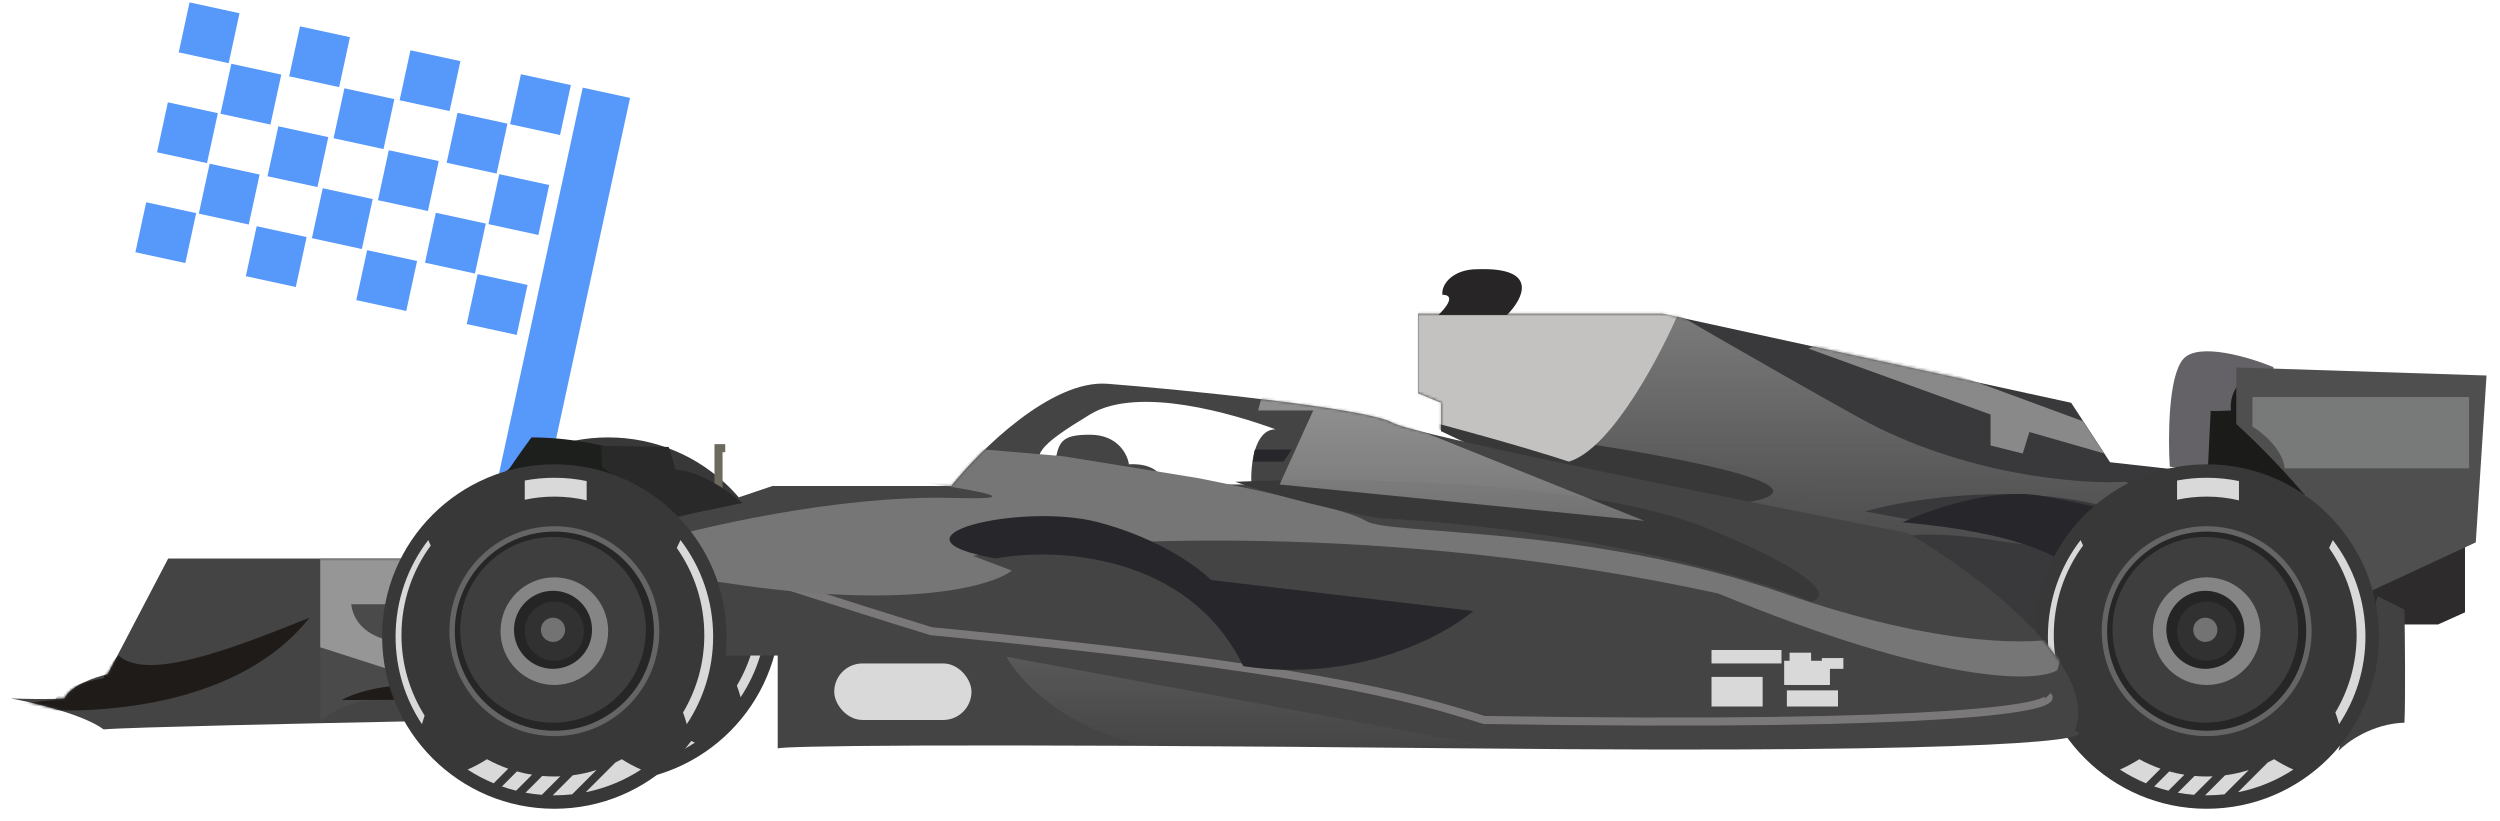 <svg width="929" height="305" viewBox="0 0 929 305" fill="none" xmlns="http://www.w3.org/2000/svg">
<rect width="18" height="164.81" transform="matrix(-0.977 -0.212 -0.212 0.977 234.129 36.385)" fill="#5798FB"/>
<rect width="19" height="19" transform="matrix(-0.977 -0.212 -0.212 0.977 212.14 31.617)" fill="#5798FB"/>
<rect width="19" height="19" transform="matrix(-0.977 -0.212 -0.212 0.977 171.093 22.718)" fill="#5798FB"/>
<rect width="19" height="19" transform="matrix(-0.977 -0.212 -0.212 0.977 130.047 13.819)" fill="#5798FB"/>
<rect width="19" height="19" transform="matrix(-0.977 -0.212 -0.212 0.977 89.001 4.92)" fill="#5798FB"/>
<rect width="19" height="19" transform="matrix(-0.977 -0.212 -0.212 0.977 188.568 45.948)" fill="#5798FB"/>
<rect width="19" height="19" transform="matrix(-0.977 -0.212 -0.212 0.977 146.544 36.837)" fill="#5798FB"/>
<rect width="19" height="19" transform="matrix(-0.977 -0.212 -0.212 0.977 104.521 27.727)" fill="#5798FB"/>
<rect width="19" height="19" transform="matrix(-0.977 -0.212 -0.212 0.977 204.088 68.755)" fill="#5798FB"/>
<rect width="19" height="19" transform="matrix(-0.977 -0.212 -0.212 0.977 163.042 59.855)" fill="#5798FB"/>
<rect width="19" height="19" transform="matrix(-0.977 -0.212 -0.212 0.977 121.995 50.957)" fill="#5798FB"/>
<rect width="19" height="19" transform="matrix(-0.977 -0.212 -0.212 0.977 80.949 42.058)" fill="#5798FB"/>
<rect width="19" height="19" transform="matrix(-0.977 -0.212 -0.212 0.977 180.517 83.086)" fill="#5798FB"/>
<rect width="19" height="19" transform="matrix(-0.977 -0.212 -0.212 0.977 138.493 73.975)" fill="#5798FB"/>
<rect width="19" height="19" transform="matrix(-0.977 -0.212 -0.212 0.977 96.469 64.864)" fill="#5798FB"/>
<rect width="19" height="19" transform="matrix(-0.977 -0.212 -0.212 0.977 196.037 105.892)" fill="#5798FB"/>
<rect width="19" height="19" transform="matrix(-0.977 -0.212 -0.212 0.977 154.99 96.992)" fill="#5798FB"/>
<rect width="19" height="19" transform="matrix(-0.977 -0.212 -0.212 0.977 113.944 88.094)" fill="#5798FB"/>
<rect width="19" height="19" transform="matrix(-0.977 -0.212 -0.212 0.977 72.897 79.194)" fill="#5798FB"/>
<g filter="url(#filter0_d_81_3896)">
<circle cx="231" cy="224.539" r="64" fill="#383838"/>
<path fill-rule="evenodd" clip-rule="evenodd" d="M276.487 191.626C276.976 190.665 277.436 189.686 277.864 188.69C285.476 198.627 290 211.055 290 224.539C290 236.574 286.397 247.767 280.21 257.098C279.809 255.627 279.344 254.182 278.818 252.767C283.838 244.348 286.722 234.507 286.722 223.993C286.722 211.944 282.936 200.78 276.487 191.626ZM182.778 253.893C177.334 245.23 174.185 234.979 174.185 223.993C174.185 211.547 178.226 200.045 185.067 190.727C184.742 190.056 184.432 189.377 184.136 188.69C176.524 198.627 172 211.055 172 224.539C172 236.574 175.603 247.767 181.79 257.098C182.085 256.015 182.415 254.946 182.778 253.893Z" fill="#D9D9D9"/>
<path fill-rule="evenodd" clip-rule="evenodd" d="M220 173.705C223.546 172.941 227.226 172.539 231 172.539C235.13 172.539 239.148 173.021 243 173.931V166.76C239.125 165.96 235.112 165.539 231 165.539C227.241 165.539 223.564 165.891 220 166.563V173.705ZM198.774 273.969C201.813 275.954 205.046 277.666 208.438 279.072L213.861 273.649C211.115 272.69 208.474 271.508 205.96 270.124C203.676 271.579 201.275 272.866 198.774 273.969ZM216.786 281.816C214.993 281.372 213.233 280.847 211.509 280.244L217.093 274.659C218.93 275.167 220.807 275.577 222.718 275.883L216.786 281.816ZM220.277 282.567C222.264 282.932 224.285 283.197 226.336 283.357L233.2 276.493C232.47 276.524 231.737 276.539 231 276.539C229.483 276.539 227.981 276.474 226.497 276.347L220.277 282.567ZM231 283.539C230.8 283.539 230.6 283.538 230.4 283.536L237.843 276.093C240.865 275.696 243.804 275.039 246.639 274.146L237.613 283.173C235.442 283.415 233.235 283.539 231 283.539ZM242.636 282.392C250.105 280.898 257.064 277.994 263.225 273.969C260.725 272.866 258.324 271.579 256.039 270.124C255.266 270.55 254.481 270.956 253.685 271.343L242.636 282.392Z" fill="#D9D9D9"/>
<circle cx="231" cy="222.539" r="39" fill="#656565"/>
<circle cx="231" cy="222.539" r="37" fill="#262626"/>
<circle cx="230.5" cy="222.039" r="34.5" fill="#3E3E3E"/>
<circle cx="231" cy="222.539" r="20" fill="#858585"/>
<circle cx="230.5" cy="222.039" r="14.5" fill="#252525"/>
<circle cx="231" cy="222.539" r="11" fill="#313131"/>
<circle cx="230.5" cy="222.039" r="4.5" fill="#737373"/>
<path d="M816.287 131.422C821.887 125.022 840.954 130.755 849.787 134.422L855.788 176.922L811.288 171.422C810.621 160.755 810.688 137.822 816.287 131.422Z" fill="#646267"/>
<path d="M834 150.539C833.2 142.539 839.333 137.539 842.5 136.039L870.5 162.039L859.5 187.039L825.5 171.039L826.491 150.728C826.017 150.685 826.163 150.606 826.5 150.539L826.491 150.728C827.189 150.791 829.234 150.777 834 150.539Z" fill="#1B1B19"/>
<path d="M911 230.039H886.5L876.5 200.039L921 185.039V225.539L911 230.039Z" fill="#2D2B2C"/>
<path d="M898.5 266.539C886.5 266.939 877.167 273.706 874 277.039L888.5 219.539L898.5 224.539C898.667 234.706 898.9 257.339 898.5 266.539Z" fill="#414141"/>
<path d="M925 199.539L883 219.039C881.8 201.439 851.167 169.372 836 155.539V134.539L929 137.539L925 199.539Z" fill="#4F4F4F"/>
<path d="M922.5 172.039H854C853.2 164.839 845.667 158.706 842 156.539V145.539H922.5V172.039Z" fill="#787A79"/>
<path d="M789.095 169.767L816 172.78C806.035 193.7 777.934 235.539 745.249 235.539C712.564 235.539 595.111 183.993 540.47 158.22V147.676L532 144.161V114.539H622.681L774.646 147.676L789.095 169.767Z" fill="#39393B"/>
<mask id="mask0_81_3896" style="mask-type:alpha" maskUnits="userSpaceOnUse" x="532" y="114" width="285" height="122">
<path d="M790 169.539L817 172.539C807 193.372 778.8 235.039 746 235.039C713.2 235.039 595.333 183.706 540.5 158.039V147.539L532 144.039V114.539H623L775.5 147.539L790 169.539Z" fill="#363638"/>
</mask>
<g mask="url(#mask0_81_3896)">
<path d="M759.127 158.539L756.638 166.539L744.692 163.539V152.039L677 127.539L689.443 121.539L779.036 154.539L787 166.539L759.127 158.539Z" fill="#898989"/>
<path d="M531.5 152.539C557.5 169.372 622.3 199.439 673.5 185.039C686.5 178.539 685 173.039 531.5 152.539Z" fill="#383838"/>
<path d="M695.5 153.039C734.3 174.639 778 178.039 795 177.039C809.333 185.539 829.117 199.639 793.585 188.039C758.054 176.439 715.057 183.206 698 188.039C734.833 194.706 795.7 206.139 744.5 198.539C693.3 190.939 692.167 208.372 698 218.039L611 184.539C614.167 184.372 627.4 184.139 655 184.539C687.8 178.539 622.333 166.706 585.5 161.539L559.5 129.039L607.5 102.539C620.667 110.372 656.7 131.439 695.5 153.039Z" fill="url(#paint0_linear_81_3896)"/>
<path d="M531 112.539V142.039L534 154.039C544.333 156.706 569.6 163.539 588 169.539C604 164.739 622.333 129.539 629.5 112.539H531Z" fill="#C3C2C0"/>
<path d="M762.5 182.103C744.9 179.303 721.5 187.603 712 192.103C767.2 196.903 781 211.103 781 217.603L804.5 192.103C797.833 189.937 780.1 184.903 762.5 182.103Z" fill="#27262B"/>
</g>
<circle cx="825" cy="234.539" r="64" fill="#383838"/>
<path fill-rule="evenodd" clip-rule="evenodd" d="M870.487 201.626C870.976 200.665 871.436 199.686 871.864 198.69C879.476 208.627 884 221.055 884 234.539C884 246.574 880.397 257.767 874.21 267.098C873.809 265.627 873.344 264.182 872.818 262.767C877.838 254.348 880.722 244.507 880.722 233.993C880.722 221.944 876.936 210.78 870.487 201.626ZM776.778 263.893C771.334 255.23 768.185 244.979 768.185 233.993C768.185 221.547 772.226 210.045 779.067 200.727C778.742 200.056 778.432 199.377 778.136 198.69C770.524 208.627 766 221.055 766 234.539C766 246.574 769.603 257.767 775.79 267.098C776.085 266.015 776.415 264.946 776.778 263.893Z" fill="#D9D9D9"/>
<path fill-rule="evenodd" clip-rule="evenodd" d="M814 183.705C817.546 182.941 821.226 182.539 825 182.539C829.13 182.539 833.148 183.021 837 183.931V176.76C833.125 175.96 829.112 175.539 825 175.539C821.241 175.539 817.564 175.891 814 176.563V183.705ZM792.774 283.969C795.813 285.954 799.046 287.666 802.438 289.072L807.861 283.649C805.115 282.69 802.474 281.508 799.96 280.124C797.676 281.579 795.275 282.866 792.774 283.969ZM810.786 291.816C808.993 291.372 807.233 290.847 805.509 290.244L811.093 284.659C812.93 285.167 814.807 285.577 816.718 285.883L810.786 291.816ZM814.277 292.567C816.264 292.932 818.285 293.197 820.336 293.357L827.2 286.493C826.47 286.524 825.737 286.539 825 286.539C823.483 286.539 821.981 286.474 820.497 286.347L814.277 292.567ZM825 293.539C824.8 293.539 824.6 293.538 824.4 293.536L831.843 286.093C834.865 285.696 837.804 285.039 840.639 284.146L831.613 293.173C829.442 293.415 827.235 293.539 825 293.539ZM836.636 292.392C844.105 290.898 851.064 287.994 857.225 283.969C854.725 282.866 852.324 281.579 850.039 280.124C849.266 280.55 848.481 280.956 847.685 281.343L836.636 292.392Z" fill="#D9D9D9"/>
<circle cx="825" cy="232.539" r="39" fill="#656565"/>
<circle cx="825" cy="232.539" r="37" fill="#262626"/>
<circle cx="824.5" cy="232.039" r="34.5" fill="#3E3E3E"/>
<circle cx="825" cy="232.539" r="20" fill="#858585"/>
<circle cx="824.5" cy="232.039" r="14.5" fill="#252525"/>
<circle cx="825" cy="232.539" r="11" fill="#313131"/>
<circle cx="824.5" cy="232.039" r="4.5" fill="#737373"/>
<path fill-rule="evenodd" clip-rule="evenodd" d="M776 269.609C785.5 272.609 754 278.109 552 276.109C350 274.109 295.833 275.276 294 276.109V241.609H289.5H253.5L240 196.109L292 178.609H358.5C369.167 165.276 395.7 139.009 416.5 140.609C442.5 142.609 513 149.609 522.5 155.109C530.1 159.509 653.333 184.276 714 196.109C738.667 210.442 785.6 245.209 776 269.609ZM437 178.039H470C469.667 171.206 471 157.539 479 157.539C464 152.039 428 141.039 410 152.039C392 163.039 385.5 168.039 396 175.539C396.363 173.797 396.642 172.223 396.893 170.805C398.37 162.462 398.888 159.539 410 159.539C420.4 159.539 424 166.872 424.5 170.539C428.667 170.206 437 171.239 437 178.039Z" fill="#444444"/>
<mask id="mask1_81_3896" style="mask-type:alpha" maskUnits="userSpaceOnUse" x="240" y="140" width="538" height="137">
<path d="M552 276.109C754 278.109 785.5 272.609 776 269.609C785.6 245.209 738.667 210.442 714 196.109C653.333 184.276 530.1 159.509 522.5 155.109C513 149.609 442.5 142.609 416.5 140.609C395.7 139.009 369.167 165.276 358.5 178.609H292L240 196.109L253.5 241.609H289.5H294V276.109C295.833 275.276 350 274.109 552 276.109Z" fill="#444444"/>
</mask>
<g mask="url(#mask1_81_3896)">
<path d="M766 256.539C769.833 260.705 733.3 268.339 556.5 265.539C528 256.539 490.5 246.039 351 232.539C274.5 209.039 279 207.539 255 208.539" stroke="#7A7879" stroke-width="3"/>
<path d="M643.5 218.539C725.9 252.539 761.833 251.706 769.5 247.039L773 234.539C762.333 237.706 726.4 238.939 668 218.539C595 193.039 521 197.039 512.5 191.539C505.7 187.139 467.667 179.039 449.5 175.539L400 167.539L359.5 164.039L299.5 171.039C337.5 175.539 402.7 184.239 359.5 183.039C316.3 181.839 263.833 194.206 243 200.539C229.333 201.872 217.8 206.739 281 215.539C344.2 224.339 374 215.539 381 210.039L366.5 204.539C407.667 198.039 520.7 191.739 643.5 218.539Z" fill="#767676"/>
<path d="M467 245.539C446.6 203.539 397.167 201.372 375 205.539C330 197.539 384.5 184.539 413 192.039C435.8 198.039 450.5 208.872 455 213.539L552.5 225.039C541.333 234.539 508.6 251.939 467 245.539Z" fill="#27262B"/>
<path d="M640 194.539C595.2 176.139 504 175.205 464 177.039C472.167 179.872 494.3 186.539 517.5 190.539C597.5 194.939 657.833 213.039 678 221.539C684 220.205 684.8 212.939 640 194.539Z" fill="#383838"/>
<path d="M493 142.039L616 191.539L480.5 178.039L493 150.539H472.5L476.5 135.539L493 142.039Z" fill="url(#paint1_linear_81_3896)"/>
<path d="M460.5 277.539C412.1 279.539 386 254.706 379 242.039L554 274.539C543 274.706 508.9 275.539 460.5 277.539Z" fill="url(#paint2_linear_81_3896)"/>
<rect x="315" y="244.539" width="51" height="21" rx="10.5" fill="#D9D9D9"/>
<rect x="641" y="239.539" width="26" height="5" fill="#D9D9D9"/>
<rect x="641" y="249.539" width="19" height="11" fill="#D9D9D9"/>
<rect x="670" y="240.539" width="8" height="4" fill="#D9D9D9"/>
<rect x="682" y="242.539" width="8" height="4" fill="#D9D9D9"/>
<rect x="668" y="243.539" width="17" height="9" fill="#D9D9D9"/>
<rect x="669" y="254.539" width="19" height="6" fill="#D9D9D9"/>
<path d="M482 169.539H470.5C470.937 167.754 471 165.039 471.5 165.039H485L482 169.539Z" fill="#27262B"/>
</g>
<path d="M272 185.039V164.539H274.5" stroke="#6D695D" stroke-width="3"/>
<path d="M202.5 160.539C235.7 160.539 267.333 176.539 279 184.539L183 190.039C185.667 185.372 193.3 172.939 202.5 160.539Z" fill="#1D1F1C"/>
<path d="M280.901 184.906L256.599 189.971L228.773 171.668L228.424 163.676L253.466 164.083C254.227 166.219 255.765 170.889 255.835 172.488C265.061 172.886 276.39 180.932 280.901 184.906Z" fill="#292929"/>
<path d="M67.5 205.539H158V266.039C123.5 266.706 52.3 268.239 43.5 269.039C35.9 263.439 17.333 259.039 9 257.539C13.333 257.706 23.4 257.939 29 257.539C31 252.739 40.5 249.539 45 248.539L67.5 205.539Z" fill="#444444"/>
<mask id="mask2_81_3896" style="mask-type:alpha" maskUnits="userSpaceOnUse" x="9" y="205" width="149" height="65">
<path d="M67.5 205.539H158V266.039C123.5 266.706 52.3 268.239 43.5 269.039C35.9 263.439 17.333 259.039 9 257.539C13.333 257.706 23.4 257.939 29 257.539C31 252.739 40.5 249.539 45 248.539L67.5 205.539Z" fill="#444444"/>
</mask>
<g mask="url(#mask2_81_3896)">
<path d="M124 205.539H158.5C157.5 220.872 157.2 253.139 164 259.539C141.6 253.939 128 261.872 124 266.539V205.539Z" fill="#4A4A4A"/>
<path d="M124 205.539H154.5V222.539H135.5C136.7 232.139 146 235.539 150.5 236.039V247.039L124 238.539V205.539Z" fill="#969696"/>
<path d="M132 258.14C135.5 255.974 146.6 251.84 163 252.64C164.5 256.64 187 258.14 132 258.14Z" fill="#1F1B18"/>
<path d="M120 227.539C92 263.139 33 264.372 7 260.539C9.5 260.039 16.7 258.839 25.5 258.039C27.1 253.639 38.167 250.872 43.5 250.039C43.667 248.872 45 245.539 49 241.539C59.5 251.039 89 240.039 120 227.539Z" fill="#1F1B18"/>
</g>
<path d="M554 98.039C577.2 97.239 571 109.039 565 115.039H539.5C542.167 112.539 546.2 107.539 541 107.539C540.5 103.539 545 98.039 554 98.039Z" fill="#272526"/>
<circle cx="211" cy="234.539" r="64" fill="#383838"/>
<path fill-rule="evenodd" clip-rule="evenodd" d="M256.487 201.626C256.976 200.665 257.436 199.686 257.864 198.69C265.476 208.627 270 221.055 270 234.539C270 246.574 266.397 257.767 260.21 267.098C259.809 265.627 259.344 264.182 258.818 262.767C263.838 254.348 266.722 244.507 266.722 233.993C266.722 221.944 262.936 210.78 256.487 201.626ZM162.778 263.893C157.334 255.23 154.185 244.979 154.185 233.993C154.185 221.547 158.226 210.045 165.067 200.727C164.742 200.056 164.432 199.377 164.136 198.69C156.524 208.627 152 221.055 152 234.539C152 246.574 155.603 257.767 161.79 267.098C162.085 266.015 162.415 264.946 162.778 263.893Z" fill="#D9D9D9"/>
<path fill-rule="evenodd" clip-rule="evenodd" d="M200 183.705C203.546 182.941 207.226 182.539 211 182.539C215.13 182.539 219.148 183.021 223 183.931V176.76C219.125 175.96 215.112 175.539 211 175.539C207.241 175.539 203.564 175.891 200 176.563V183.705ZM178.774 283.969C181.813 285.954 185.046 287.666 188.438 289.072L193.861 283.649C191.115 282.69 188.474 281.508 185.96 280.124C183.676 281.579 181.275 282.866 178.774 283.969ZM196.786 291.816C194.993 291.372 193.233 290.847 191.509 290.244L197.093 284.659C198.93 285.167 200.807 285.577 202.718 285.883L196.786 291.816ZM200.277 292.567C202.264 292.932 204.285 293.197 206.336 293.357L213.2 286.493C212.47 286.524 211.737 286.539 211 286.539C209.483 286.539 207.981 286.474 206.497 286.347L200.277 292.567ZM211 293.539C210.8 293.539 210.6 293.538 210.4 293.536L217.843 286.093C220.865 285.696 223.804 285.039 226.639 284.146L217.613 293.173C215.442 293.415 213.235 293.539 211 293.539ZM222.636 292.392C230.105 290.898 237.064 287.994 243.225 283.969C240.725 282.866 238.324 281.579 236.039 280.124C235.266 280.55 234.481 280.956 233.685 281.343L222.636 292.392Z" fill="#D9D9D9"/>
<circle cx="211" cy="232.539" r="39" fill="#656565"/>
<circle cx="211" cy="232.539" r="37" fill="#262626"/>
<circle cx="210.5" cy="232.039" r="34.5" fill="#3E3E3E"/>
<circle cx="211" cy="232.539" r="20" fill="#858585"/>
<circle cx="210.5" cy="232.039" r="14.5" fill="#252525"/>
<circle cx="211" cy="232.539" r="11" fill="#313131"/>
<circle cx="210.5" cy="232.039" r="4.5" fill="#737373"/>
</g>
<defs>
<filter id="filter0_d_81_3896" x="0" y="96" width="929" height="208.539" filterUnits="userSpaceOnUse" color-interpolation-filters="sRGB">
<feFlood flood-opacity="0" result="BackgroundImageFix"/>
<feColorMatrix in="SourceAlpha" type="matrix" values="0 0 0 0 0 0 0 0 0 0 0 0 0 0 0 0 0 0 127 0" result="hardAlpha"/>
<feOffset dx="-5" dy="2"/>
<feGaussianBlur stdDeviation="2"/>
<feComposite in2="hardAlpha" operator="out"/>
<feColorMatrix type="matrix" values="0 0 0 0 0 0 0 0 0 0 0 0 0 0 0 0 0 0 0.5 0"/>
<feBlend mode="normal" in2="BackgroundImageFix" result="effect1_dropShadow_81_3896"/>
<feBlend mode="normal" in="SourceGraphic" in2="effect1_dropShadow_81_3896" result="shape"/>
</filter>
<linearGradient id="paint0_linear_81_3896" x1="686.543" y1="102.539" x2="686.543" y2="234.663" gradientUnits="userSpaceOnUse">
<stop stop-color="#818181"/>
<stop offset="1" stop-color="#818181" stop-opacity="0"/>
</linearGradient>
<linearGradient id="paint1_linear_81_3896" x1="497.5" y1="135.539" x2="497.5" y2="277.653" gradientUnits="userSpaceOnUse">
<stop stop-color="#979797"/>
<stop offset="1" stop-color="#979797" stop-opacity="0"/>
</linearGradient>
<linearGradient id="paint2_linear_81_3896" x1="497.5" y1="135.539" x2="497.5" y2="277.653" gradientUnits="userSpaceOnUse">
<stop stop-color="#979797"/>
<stop offset="1" stop-color="#979797" stop-opacity="0"/>
</linearGradient>
</defs>
</svg>
